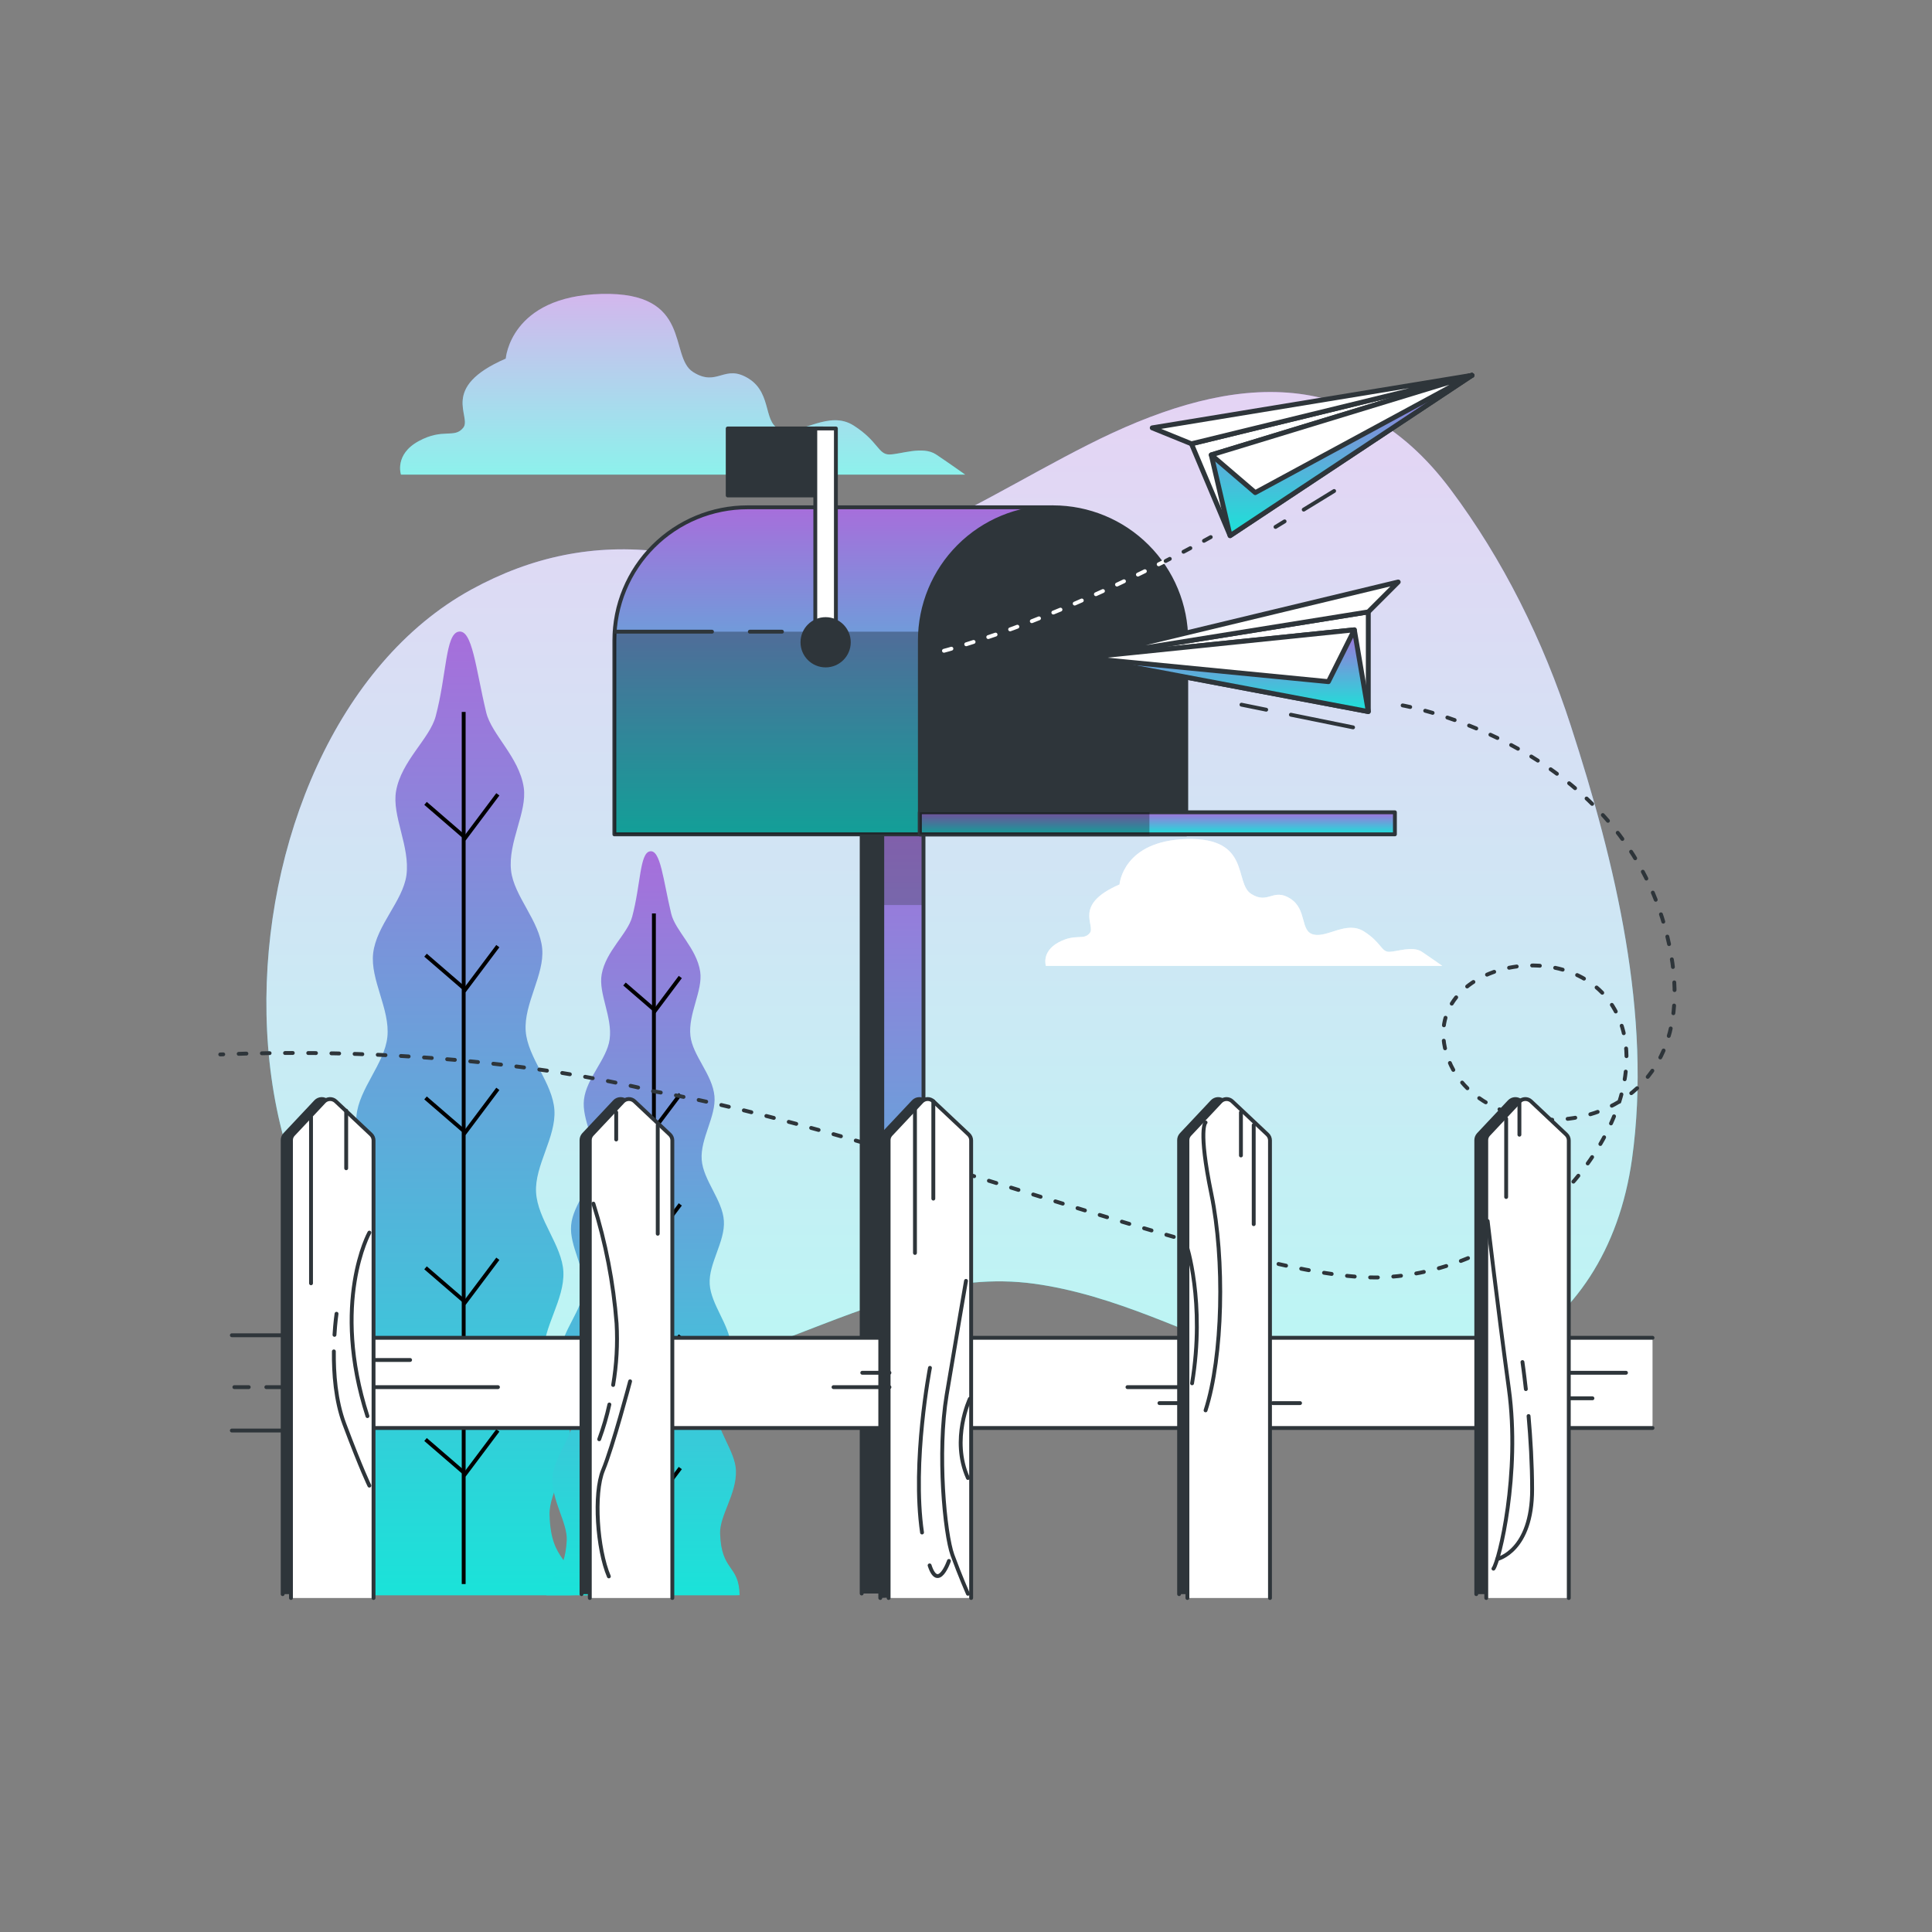 <svg width="500" height="500" viewBox="0 0 500 500" fill="none" xmlns="http://www.w3.org/2000/svg">
<rect x="0" y="0" width="500" height="500" fill="#808080" stroke="none"/>
<path d="M122 152.56C137.56 144.04 153.77 140.62 171.46 142.81C193.25 145.5 210.46 148.67 231.31 140.55C248.84 133.73 264.85 123.55 281.57 115.11C315.77 97.76 349.72 92.39 375.36 126.61C389 144.82 399.36 165.73 406.51 187.79C418.07 223.38 427.57 262.79 422.36 299.96C415.77 347.08 375.36 369.2 327.02 352.13C307.47 345.23 288.6 335.13 267.75 332.24C224.12 326.18 188.16 366.24 135.84 356.5C45.66 339.74 52.321 190.71 122 152.56Z" fill="url(#paint0_linear_621_12315)"/>
<path opacity="0.7" d="M122 152.56C137.56 144.04 153.77 140.62 171.46 142.81C193.25 145.5 210.46 148.67 231.31 140.55C248.84 133.73 264.85 123.55 281.57 115.11C315.77 97.76 349.72 92.39 375.36 126.61C389 144.82 399.36 165.73 406.51 187.79C418.07 223.38 427.57 262.79 422.36 299.96C415.77 347.08 375.36 369.2 327.02 352.13C307.47 345.23 288.6 335.13 267.75 332.24C224.12 326.18 188.16 366.24 135.84 356.5C45.66 339.74 52.321 190.71 122 152.56Z" fill="white"/>
<path d="M108.35 114.17C114.7 110.7 117.58 113.59 119.89 110.7C122.2 107.81 113.54 100.31 130.89 92.81C130.89 92.81 132.04 76.65 155.71 76.07C179.38 75.49 173 92.23 179.35 96.27C185.7 100.31 187.43 94 193.78 98C200.13 102 197.24 110.12 202.43 111.27C207.62 112.42 214.56 106.08 220.91 110.12C227.26 114.16 227.26 117.62 230.14 117.62C233.02 117.62 238.8 115.31 242.26 117.62C245.72 119.93 249.77 122.82 249.77 122.82H103.77C103.77 122.82 102 117.63 108.35 114.17Z" fill="url(#paint1_linear_621_12315)"/>
<path opacity="0.5" d="M108.35 114.17C114.7 110.7 117.58 113.59 119.89 110.7C122.2 107.81 113.54 100.31 130.89 92.81C130.89 92.81 132.04 76.65 155.71 76.07C179.38 75.49 173 92.23 179.35 96.27C185.7 100.31 187.43 94 193.78 98C200.13 102 197.24 110.12 202.43 111.27C207.62 112.42 214.56 106.08 220.91 110.12C227.26 114.16 227.26 117.62 230.14 117.62C233.02 117.62 238.8 115.31 242.26 117.62C245.72 119.93 249.77 122.82 249.77 122.82H103.77C103.77 122.82 102 117.63 108.35 114.17Z" fill="white"/>
<path d="M273.92 243.9C278.38 241.47 280.41 243.49 282.03 241.47C283.65 239.45 277.57 234.17 289.73 228.9C289.73 228.9 290.54 217.55 307.17 217.14C323.8 216.73 319.33 228.49 323.79 231.33C328.25 234.17 329.46 229.71 333.92 232.55C338.38 235.39 336.36 241.06 340 241.87C343.64 242.68 348.52 238.22 353 241.06C357.48 243.9 357.46 246.33 359.48 246.33C361.5 246.33 365.57 244.71 368 246.33C370.43 247.95 373.27 249.98 373.27 249.98H270.68C270.68 249.98 269.46 246.33 273.92 243.9Z" fill="white"/>
<path opacity="0.5" d="M273.92 243.9C278.38 241.47 280.41 243.49 282.03 241.47C283.65 239.45 277.57 234.17 289.73 228.9C289.73 228.9 290.54 217.55 307.17 217.14C323.8 216.73 319.33 228.49 323.79 231.33C328.25 234.17 329.46 229.71 333.92 232.55C338.38 235.39 336.36 241.06 340 241.87C343.64 242.68 348.52 238.22 353 241.06C357.48 243.9 357.46 246.33 359.48 246.33C361.5 246.33 365.57 244.71 368 246.33C370.43 247.95 373.27 249.98 373.27 249.98H270.68C270.68 249.98 269.46 246.33 273.92 243.9Z" fill="white"/>
<path d="M147.132 412.87H83.932C85.142 405.14 90.112 406.5 90.772 394.52C91.102 388.52 85.512 381.02 86.002 373.1C86.402 366.57 92.832 359.88 93.332 352.41C93.782 345.67 88.332 338.19 88.822 330.93C89.332 324.07 95.822 317.48 96.432 310.34C96.992 303.34 91.612 295.83 92.252 288.79C92.892 281.75 99.522 275.28 100.252 268.34C100.982 261.21 95.772 253.53 96.572 246.71C97.412 239.46 104.252 233.2 105.182 226.52C106.182 219.09 101.372 211.15 102.502 204.73C103.892 196.87 111.212 191.18 112.752 185.38C115.622 174.57 115.262 164.16 118.652 163.48C122.262 162.76 123.092 172.97 125.832 184.38C127.212 190.11 134.362 195.92 135.542 203.79C136.492 210.16 131.432 217.91 132.262 225.31C133.002 231.94 139.672 238.31 140.322 245.52C140.932 252.3 135.522 259.77 136.052 266.86C136.572 273.75 143.052 280.32 143.482 287.32C143.912 294.32 138.352 301.64 138.732 308.55C139.122 315.63 145.472 322.32 145.802 329.13C146.142 336.34 140.452 343.61 140.732 350.29C141.042 357.7 147.302 364.48 147.532 370.96C147.812 378.82 142.042 386.07 142.222 392.06C142.602 405.06 148.552 402.35 148.762 412.81L147.132 412.87Z" fill="url(#paint2_linear_621_12315)"/>
<path d="M120 184.25V409.95" stroke="black" stroke-miterlimit="10"/>
<path d="M110.13 207.91L120.42 216.8L128.84 205.57" stroke="black" stroke-miterlimit="10"/>
<path d="M110.13 247.2L120.42 256.08L128.84 244.86" stroke="black" stroke-miterlimit="10"/>
<path d="M110.13 284.14L120.42 293.03L128.84 281.8" stroke="black" stroke-miterlimit="10"/>
<path d="M110.13 328.11L120.42 336.99L128.84 325.77" stroke="black" stroke-miterlimit="10"/>
<path d="M110.13 372.54L120.42 381.42L128.84 370.2" stroke="black" stroke-miterlimit="10"/>
<path d="M190.18 412.87H141.39C142.33 406.87 146.16 407.95 146.67 398.71C146.93 394.05 142.62 388.29 142.99 382.17C143.3 377.17 148.26 371.96 148.65 366.17C149 360.97 144.76 355.17 145.17 349.59C145.56 344.29 150.59 339.21 151.04 333.7C151.49 328.19 147.32 322.49 147.81 317.06C148.3 311.63 153.43 306.63 153.97 301.28C154.53 295.77 150.51 289.85 151.13 284.57C151.78 278.98 157.06 274.15 157.77 269C158.57 263.26 154.83 257.13 155.71 252.18C156.78 246.11 162.43 241.71 163.61 237.24C165.83 228.9 165.55 220.85 168.17 220.33C170.96 219.77 171.6 227.65 173.71 236.47C174.77 240.89 180.3 245.38 181.21 251.47C181.94 256.39 178.04 262.37 178.68 268.08C179.25 273.2 184.39 278.08 184.9 283.68C185.37 288.91 181.19 294.68 181.6 300.15C182 305.47 186.99 310.54 187.34 315.94C187.69 321.34 183.34 327 183.67 332.33C184 337.66 188.87 342.96 189.12 348.22C189.39 353.78 185 359.39 185.21 364.55C185.45 370.27 190.28 375.55 190.46 380.55C190.68 386.61 186.22 392.22 186.36 396.83C186.66 406.83 191.25 404.78 191.41 412.83L190.18 412.87Z" fill="url(#paint3_linear_621_12315)"/>
<path d="M169.23 236.4V410.62" stroke="black" stroke-miterlimit="10"/>
<path d="M161.619 254.66L169.559 261.52L176.059 252.85" stroke="black" stroke-miterlimit="10"/>
<path d="M161.619 284.98L169.559 291.84L176.059 283.18" stroke="black" stroke-miterlimit="10"/>
<path d="M161.619 313.5L169.559 320.36L176.059 311.7" stroke="black" stroke-miterlimit="10"/>
<path d="M161.619 347.44L169.559 354.3L176.059 345.63" stroke="black" stroke-miterlimit="10"/>
<path d="M161.619 381.74L169.559 388.59L176.059 379.93" stroke="black" stroke-miterlimit="10"/>
<path d="M233.672 412.4V210.22H223.002V412.4" fill="#2E353A"/>
<path d="M233.672 412.4V210.22H223.002V412.4" stroke="#2E353A" stroke-linecap="round" stroke-linejoin="round"/>
<path d="M239 412.4V210.22H228.33V412.4" fill="url(#paint4_linear_621_12315)"/>
<path d="M239 412.4V210.22H228.33V412.4" stroke="#2E353A" stroke-linecap="round" stroke-linejoin="round"/>
<g style="mix-blend-mode:multiply" opacity="0.3">
<path d="M228.33 210.22H239V234.22H228.33V210.22Z" fill="#2E353A"/>
</g>
<path d="M193.471 131.29H272.531L238.071 215.93H159.001V165.75C159.001 161.224 159.893 156.742 161.625 152.56C163.358 148.379 165.897 144.58 169.098 141.38C172.299 138.18 176.099 135.641 180.281 133.91C184.463 132.179 188.945 131.289 193.471 131.29Z" fill="url(#paint5_linear_621_12315)" stroke="#2E353A" stroke-linecap="round" stroke-linejoin="round"/>
<g style="mix-blend-mode:multiply" opacity="0.3">
<path d="M244.102 201.11L238.102 215.93H159.002V165.75C159.002 164.99 159.002 164.23 159.082 163.48H244.082L244.102 201.11Z" fill="black"/>
</g>
<path d="M194.051 163.48H202.371" stroke="#2E353A" stroke-linecap="round" stroke-linejoin="round"/>
<path d="M159.082 163.48H184.262" stroke="#2E353A" stroke-linecap="round" stroke-linejoin="round"/>
<path d="M272.53 131.29C263.388 131.29 254.62 134.922 248.156 141.386C241.692 147.85 238.06 156.618 238.06 165.76V215.94H307V165.75C306.997 156.61 303.365 147.845 296.9 141.383C290.436 134.92 281.67 131.29 272.53 131.29Z" fill="#2E353A" stroke="#2E353A" stroke-linecap="round" stroke-linejoin="round"/>
<path d="M238.069 210.22H297.469V215.93H238.069V210.22Z" fill="url(#paint6_linear_621_12315)" stroke="#2E353A" stroke-linecap="round" stroke-linejoin="round"/>
<path d="M238.07 210.22H361V215.93H238.07V210.22Z" fill="url(#paint7_linear_621_12315)" stroke="#2E353A" stroke-linecap="round" stroke-linejoin="round"/>
<path opacity="0.3" d="M238.069 210.22H297.469V215.93H238.069V210.22Z" fill="black"/>
<path d="M188.33 110.89H213V128.22H188.33V110.89Z" fill="#2E353A" stroke="#2E353A" stroke-linecap="round" stroke-linejoin="round"/>
<path d="M210.998 110.89H216.328V164.89H210.998V110.89Z" fill="white" stroke="#2E353A" stroke-linecap="round" stroke-linejoin="round"/>
<path d="M213.672 172.22C210.358 172.22 207.672 169.534 207.672 166.22C207.672 162.906 210.358 160.22 213.672 160.22C216.986 160.22 219.672 162.906 219.672 166.22C219.672 169.534 216.986 172.22 213.672 172.22Z" fill="#2E353A" stroke="#2E353A" stroke-linecap="round" stroke-linejoin="round"/>
<path d="M301.66 145.15C287.74 152.22 263.54 163.55 241.22 169.25" stroke="white" stroke-linecap="round" stroke-linejoin="round" stroke-dasharray="2 4"/>
<path d="M313.34 139C313.34 139 308.88 141.52 301.66 145.19" stroke="#2E353A" stroke-linecap="round" stroke-linejoin="round" stroke-dasharray="2 4"/>
<path d="M318.35 138.63L308.34 114.85L380.93 97.14L318.35 138.63Z" fill="white" stroke="#2E353A" stroke-width="1.263" stroke-linecap="round" stroke-linejoin="round"/>
<path d="M313.47 117.73L318.35 138.63L380.93 97.14L313.47 117.73Z" fill="url(#paint8_linear_621_12315)" stroke="#2E353A" stroke-width="1.263" stroke-linecap="round" stroke-linejoin="round"/>
<path d="M313.47 117.73L324.86 127.49L380.93 97.14L313.47 117.73Z" fill="white" stroke="#2E353A" stroke-width="1.263" stroke-linecap="round" stroke-linejoin="round"/>
<path d="M308.34 114.85L298.2 110.73L380.93 97.14L308.34 114.85Z" fill="white" stroke="#2E353A" stroke-width="1.263" stroke-linecap="round" stroke-linejoin="round"/>
<path d="M332.453 134.93L330.103 136.37" stroke="#2E353A" stroke-linecap="round" stroke-linejoin="round"/>
<path d="M345.27 127.07L337.4 131.89" stroke="#2E353A" stroke-linecap="round" stroke-linejoin="round"/>
<path d="M354.113 184.15V158.36L280.333 170.22L354.113 184.15Z" fill="white" stroke="#2E353A" stroke-width="1.263" stroke-linecap="round" stroke-linejoin="round"/>
<path d="M350.503 163L354.113 184.15L280.333 170.22L350.503 163Z" fill="url(#paint9_linear_621_12315)" stroke="#2E353A" stroke-width="1.263" stroke-linecap="round" stroke-linejoin="round"/>
<path d="M350.5 163L343.79 176.41L280.33 170.22L350.5 163Z" fill="white" stroke="#2E353A" stroke-width="1.263" stroke-linecap="round" stroke-linejoin="round"/>
<path d="M354.112 158.36L361.852 150.62L280.332 170.22L354.112 158.36Z" fill="white" stroke="#2E353A" stroke-width="1.263" stroke-linecap="round" stroke-linejoin="round"/>
<path d="M327.691 183.67L321.291 182.37" stroke="#2E353A" stroke-linecap="round" stroke-linejoin="round"/>
<path d="M350.172 188.24L334.082 184.97" stroke="#2E353A" stroke-linecap="round" stroke-linejoin="round"/>
<path d="M363.001 182.56C363.001 182.56 421.001 192.56 432.001 244.56C443.001 296.56 385.001 299.56 375.001 274.56C365.001 249.56 409.001 239.56 419.001 263.56C429.001 287.56 399.001 328.56 358.001 330.56C323.931 332.22 228.411 292.45 169.001 282.4C169.001 282.4 125.001 270.22 57.001 272.89" stroke="#2E353A" stroke-linecap="round" stroke-linejoin="round" stroke-dasharray="2 4"/>
<path d="M76.672 345.56H60.002" stroke="#2E353A" stroke-linecap="round" stroke-linejoin="round"/>
<path d="M76.672 370.22H60.002" stroke="#2E353A" stroke-linecap="round" stroke-linejoin="round"/>
<path d="M427.672 369.56H78.672V346.22H427.672" fill="white"/>
<path d="M427.672 369.56H78.672V346.22H427.672" stroke="#2E353A" stroke-linecap="round" stroke-linejoin="round"/>
<path d="M403.41 412.56V295.14C403.41 294.852 403.351 294.567 403.238 294.302C403.124 294.038 402.959 293.799 402.75 293.6L393.63 285.01C393.219 284.626 392.674 284.42 392.112 284.437C391.55 284.454 391.017 284.692 390.63 285.1L382.63 293.61C382.267 294.006 382.064 294.523 382.06 295.06V412.56" fill="#2E353A"/>
<path d="M403.41 412.56V295.14C403.41 294.852 403.351 294.567 403.238 294.302C403.124 294.038 402.959 293.799 402.75 293.6L393.63 285.01C393.219 284.626 392.674 284.42 392.112 284.437C391.55 284.454 391.017 284.692 390.63 285.1L382.63 293.61C382.267 294.006 382.064 294.523 382.06 295.06V412.56" stroke="#2E353A" stroke-linecap="round" stroke-linejoin="round"/>
<path d="M406 413.56V295.14C406 294.851 405.941 294.565 405.826 294.3C405.71 294.035 405.542 293.797 405.33 293.6L396.21 285.01C396.007 284.819 395.769 284.669 395.508 284.57C395.248 284.471 394.97 284.424 394.691 284.433C394.413 284.441 394.138 284.504 393.884 284.619C393.63 284.733 393.401 284.897 393.21 285.1L385.21 293.61C384.843 294.003 384.639 294.522 384.64 295.06V413.56" fill="white"/>
<path d="M406 413.56V295.14C406 294.851 405.941 294.565 405.826 294.3C405.71 294.035 405.542 293.797 405.33 293.6L396.21 285.01C396.007 284.819 395.769 284.669 395.508 284.57C395.248 284.471 394.97 284.424 394.691 284.433C394.413 284.441 394.138 284.504 393.884 284.619C393.63 284.733 393.401 284.897 393.21 285.1L385.21 293.61C384.843 294.003 384.639 294.522 384.64 295.06V413.56" stroke="#2E353A" stroke-linecap="round" stroke-linejoin="round"/>
<path d="M326.512 412.56V295.14C326.512 294.852 326.453 294.567 326.34 294.302C326.226 294.038 326.06 293.799 325.852 293.6L316.722 285.01C316.519 284.819 316.28 284.669 316.02 284.57C315.759 284.471 315.482 284.424 315.203 284.433C314.924 284.441 314.65 284.504 314.396 284.619C314.142 284.733 313.913 284.897 313.722 285.1L305.722 293.61C305.355 294.003 305.151 294.522 305.152 295.06V412.56" fill="#2E353A"/>
<path d="M326.512 412.56V295.14C326.512 294.852 326.453 294.567 326.34 294.302C326.226 294.038 326.06 293.799 325.852 293.6L316.722 285.01C316.519 284.819 316.28 284.669 316.02 284.57C315.759 284.471 315.482 284.424 315.203 284.433C314.924 284.441 314.65 284.504 314.396 284.619C314.142 284.733 313.913 284.897 313.722 285.1L305.722 293.61C305.355 294.003 305.151 294.522 305.152 295.06V412.56" stroke="#2E353A" stroke-linecap="round" stroke-linejoin="round"/>
<path d="M328.672 413.56V295.14C328.672 294.851 328.613 294.565 328.498 294.3C328.382 294.035 328.214 293.797 328.002 293.6L318.882 285.01C318.471 284.626 317.925 284.42 317.363 284.437C316.801 284.454 316.269 284.692 315.882 285.1L307.882 293.61C307.512 294.002 307.305 294.521 307.302 295.06V413.56" fill="white"/>
<path d="M328.672 413.56V295.14C328.672 294.851 328.613 294.565 328.498 294.3C328.382 294.035 328.214 293.797 328.002 293.6L318.882 285.01C318.471 284.626 317.925 284.42 317.363 284.437C316.801 284.454 316.269 284.692 315.882 285.1L307.882 293.61C307.512 294.002 307.305 294.521 307.302 295.06V413.56" stroke="#2E353A" stroke-linecap="round" stroke-linejoin="round"/>
<path d="M249.184 412.56V295.14C249.184 294.851 249.125 294.565 249.009 294.3C248.894 294.035 248.725 293.797 248.514 293.6L239.394 285.01C238.983 284.626 238.437 284.42 237.875 284.437C237.313 284.454 236.781 284.692 236.394 285.1L228.394 293.61C228.024 294.002 227.816 294.521 227.814 295.06V413.56" fill="#2E353A"/>
<path d="M249.184 412.56V295.14C249.184 294.851 249.125 294.565 249.009 294.3C248.894 294.035 248.725 293.797 248.514 293.6L239.394 285.01C238.983 284.626 238.437 284.42 237.875 284.437C237.313 284.454 236.781 284.692 236.394 285.1L228.394 293.61C228.024 294.002 227.816 294.521 227.814 295.06V413.56" stroke="#2E353A" stroke-linecap="round" stroke-linejoin="round"/>
<path d="M251.332 413.56V295.14C251.332 294.852 251.273 294.567 251.16 294.302C251.046 294.038 250.88 293.799 250.672 293.6L241.542 285.01C241.339 284.819 241.101 284.669 240.84 284.57C240.58 284.471 240.302 284.424 240.023 284.433C239.745 284.441 239.47 284.504 239.216 284.619C238.962 284.733 238.733 284.897 238.542 285.1L230.542 293.61C230.175 294.003 229.971 294.522 229.972 295.06V413.56" fill="white"/>
<path d="M251.332 413.56V295.14C251.332 294.852 251.273 294.567 251.16 294.302C251.046 294.038 250.88 293.799 250.672 293.6L241.542 285.01C241.339 284.819 241.101 284.669 240.84 284.57C240.58 284.471 240.302 284.424 240.023 284.433C239.745 284.441 239.47 284.504 239.216 284.619C238.962 284.733 238.733 284.897 238.542 285.1L230.542 293.61C230.175 294.003 229.971 294.522 229.972 295.06V413.56" stroke="#2E353A" stroke-linecap="round" stroke-linejoin="round"/>
<path d="M171.844 412.56V295.14C171.844 294.852 171.785 294.567 171.672 294.302C171.558 294.038 171.392 293.799 171.184 293.6L162.064 285.01C161.653 284.626 161.107 284.42 160.545 284.437C159.983 284.454 159.451 284.692 159.064 285.1L151.064 293.61C150.701 294.006 150.498 294.523 150.494 295.06V412.56" fill="#2E353A"/>
<path d="M171.844 412.56V295.14C171.844 294.852 171.785 294.567 171.672 294.302C171.558 294.038 171.392 293.799 171.184 293.6L162.064 285.01C161.653 284.626 161.107 284.42 160.545 284.437C159.983 284.454 159.451 284.692 159.064 285.1L151.064 293.61C150.701 294.006 150.498 294.523 150.494 295.06V412.56" stroke="#2E353A" stroke-linecap="round" stroke-linejoin="round"/>
<path d="M174 413.56V295.14C174 294.851 173.941 294.565 173.826 294.3C173.71 294.035 173.542 293.797 173.33 293.6L164.21 285.01C164.007 284.819 163.769 284.669 163.508 284.57C163.248 284.471 162.97 284.424 162.691 284.433C162.413 284.441 162.138 284.504 161.884 284.619C161.63 284.733 161.401 284.897 161.21 285.1L153.21 293.61C152.843 294.003 152.639 294.522 152.64 295.06V413.56" fill="white"/>
<path d="M174 413.56V295.14C174 294.851 173.941 294.565 173.826 294.3C173.71 294.035 173.542 293.797 173.33 293.6L164.21 285.01C164.007 284.819 163.769 284.669 163.508 284.57C163.248 284.471 162.97 284.424 162.691 284.433C162.413 284.441 162.138 284.504 161.884 284.619C161.63 284.733 161.401 284.897 161.21 285.1L153.21 293.61C152.843 294.003 152.639 294.522 152.64 295.06V413.56" stroke="#2E353A" stroke-linecap="round" stroke-linejoin="round"/>
<path d="M94.512 412.56V295.14C94.511 294.852 94.453 294.567 94.34 294.302C94.226 294.038 94.06 293.799 93.852 293.6L84.722 285.01C84.519 284.819 84.281 284.669 84.02 284.57C83.759 284.471 83.482 284.424 83.203 284.433C82.924 284.441 82.65 284.504 82.396 284.619C82.142 284.733 81.913 284.897 81.722 285.1L73.722 293.61C73.355 294.003 73.151 294.522 73.152 295.06V412.56" fill="#2E353A"/>
<path d="M94.512 412.56V295.14C94.511 294.852 94.453 294.567 94.34 294.302C94.226 294.038 94.06 293.799 93.852 293.6L84.722 285.01C84.519 284.819 84.281 284.669 84.02 284.57C83.759 284.471 83.482 284.424 83.203 284.433C82.924 284.441 82.65 284.504 82.396 284.619C82.142 284.733 81.913 284.897 81.722 285.1L73.722 293.61C73.355 294.003 73.151 294.522 73.152 295.06V412.56" stroke="#2E353A" stroke-linecap="round" stroke-linejoin="round"/>
<path d="M96.672 413.56V295.14C96.672 294.851 96.613 294.565 96.498 294.3C96.382 294.035 96.213 293.797 96.002 293.6L86.882 285.01C86.471 284.626 85.925 284.42 85.363 284.437C84.801 284.454 84.269 284.692 83.882 285.1L75.882 293.61C75.512 294.002 75.305 294.521 75.302 295.06V413.56" fill="white"/>
<path d="M96.672 413.56V295.14C96.672 294.851 96.613 294.565 96.498 294.3C96.382 294.035 96.213 293.797 96.002 293.6L86.882 285.01C86.471 284.626 85.925 284.42 85.363 284.437C84.801 284.454 84.269 284.692 83.882 285.1L75.882 293.61C75.512 294.002 75.305 294.521 75.302 295.06V413.56" stroke="#2E353A" stroke-linecap="round" stroke-linejoin="round"/>
<path d="M393.223 285.1V293.66" stroke="#2E353A" stroke-linecap="round" stroke-linejoin="round"/>
<path d="M389.793 289.52V309.78" stroke="#2E353A" stroke-linecap="round" stroke-linejoin="round"/>
<path d="M324.461 291.18V316.81" stroke="#2E353A" stroke-linecap="round" stroke-linejoin="round"/>
<path d="M321.152 287.87V299.03" stroke="#2E353A" stroke-linecap="round" stroke-linejoin="round"/>
<path d="M241.543 285.01V310.2" stroke="#2E353A" stroke-linecap="round" stroke-linejoin="round"/>
<path d="M236.793 287.04V324.26" stroke="#2E353A" stroke-linecap="round" stroke-linejoin="round"/>
<path d="M170.223 291.18V319.29" stroke="#2E353A" stroke-linecap="round" stroke-linejoin="round"/>
<path d="M159.473 287.87V294.9" stroke="#2E353A" stroke-linecap="round" stroke-linejoin="round"/>
<path d="M89.594 287.45V302.34" stroke="#2E353A" stroke-linecap="round" stroke-linejoin="round"/>
<path d="M80.492 289.11V332.11" stroke="#2E353A" stroke-linecap="round" stroke-linejoin="round"/>
<path d="M97.033 351.96H106.133" stroke="#2E353A" stroke-linecap="round" stroke-linejoin="round"/>
<path d="M97.031 358.99H128.871" stroke="#2E353A" stroke-linecap="round" stroke-linejoin="round"/>
<path d="M215.714 358.99H230.184" stroke="#2E353A" stroke-linecap="round" stroke-linejoin="round"/>
<path d="M291.792 358.99H306.262" stroke="#2E353A" stroke-linecap="round" stroke-linejoin="round"/>
<path d="M406.331 355.27H420.801" stroke="#2E353A" stroke-linecap="round" stroke-linejoin="round"/>
<path d="M406.331 361.88H412.121" stroke="#2E353A" stroke-linecap="round" stroke-linejoin="round"/>
<path d="M223.154 355.27H230.184" stroke="#2E353A" stroke-linecap="round" stroke-linejoin="round"/>
<path d="M300.064 363.12H307.094" stroke="#2E353A" stroke-linecap="round" stroke-linejoin="round"/>
<path d="M329.423 363.12H336.453" stroke="#2E353A" stroke-linecap="round" stroke-linejoin="round"/>
<path d="M68.921 358.99H75.121" stroke="#2E353A" stroke-linecap="round" stroke-linejoin="round"/>
<path d="M60.651 358.99H64.371" stroke="#2E353A" stroke-linecap="round" stroke-linejoin="round"/>
<path d="M385.002 316C385.002 316 387.502 337.49 390.502 359.48C393.502 381.47 388.002 403.97 386.502 405.97" stroke="#2E353A" stroke-linecap="round" stroke-linejoin="round"/>
<path d="M394.891 359.5C394.411 355.21 394.011 352.5 394.011 352.5" stroke="#2E353A" stroke-linecap="round" stroke-linejoin="round"/>
<path d="M387.512 403.47C387.512 403.47 396.512 401.47 396.512 385.47C396.512 378.9 396.092 372.17 395.592 366.47" stroke="#2E353A" stroke-linecap="round" stroke-linejoin="round"/>
<path d="M312 290.5C312 290.5 310 292 313.5 309C317 326 316.5 351 312 365" stroke="#2E353A" stroke-linecap="round" stroke-linejoin="round"/>
<path d="M307.003 322C307.003 322 312.003 337 308.503 358" stroke="#2E353A" stroke-linecap="round" stroke-linejoin="round"/>
<path d="M250 331.49C250 331.49 247.5 345.99 245 360.98C242.5 375.97 244.5 396.98 246.5 402.47C248.5 407.96 250.5 412.47 250.5 412.47" stroke="#2E353A" stroke-linecap="round" stroke-linejoin="round"/>
<path d="M240.582 405.12C242.812 411.96 245.582 403.97 245.582 403.97" stroke="#2E353A" stroke-linecap="round" stroke-linejoin="round"/>
<path d="M240.672 354C240.672 354 235.962 378.31 238.622 396.61" stroke="#2E353A" stroke-linecap="round" stroke-linejoin="round"/>
<path d="M251 362C251 362 246 372.5 250.5 382.5" stroke="#2E353A" stroke-linecap="round" stroke-linejoin="round"/>
<path d="M157.703 363.48C157.034 366.537 156.155 369.544 155.073 372.48" stroke="#2E353A" stroke-linecap="round" stroke-linejoin="round"/>
<path d="M153.571 311.5C156.744 321.571 158.757 331.972 159.571 342.5C159.87 347.827 159.572 353.17 158.681 358.43" stroke="#2E353A" stroke-linecap="round" stroke-linejoin="round"/>
<path d="M163.07 357.48C163.07 357.48 158.57 374.48 156.07 380.48C153.57 386.48 154.57 400.97 157.57 407.97" stroke="#2E353A" stroke-linecap="round" stroke-linejoin="round"/>
<path d="M95.594 319C95.594 319 85.594 337 95.094 366.49" stroke="#2E353A" stroke-linecap="round" stroke-linejoin="round"/>
<path d="M86.404 349.74C86.344 355.36 86.844 362.48 89.094 368.48C93.594 380.48 95.594 384.48 95.594 384.48" stroke="#2E353A" stroke-linecap="round" stroke-linejoin="round"/>
<path d="M87.094 340C87.094 340 86.764 342.15 86.564 345.46" stroke="#2E353A" stroke-linecap="round" stroke-linejoin="round"/>
<defs>
<linearGradient id="paint0_linear_621_12315" x1="246.383" y1="101.452" x2="246.383" y2="358.034" gradientUnits="userSpaceOnUse">
<stop stop-color="#A76EDB"/>
<stop offset="1" stop-color="#1AE3D9"/>
</linearGradient>
<linearGradient id="paint1_linear_621_12315" x1="176.656" y1="76.055" x2="176.656" y2="122.82" gradientUnits="userSpaceOnUse">
<stop stop-color="#A76EDB"/>
<stop offset="1" stop-color="#1AE3D9"/>
</linearGradient>
<linearGradient id="paint2_linear_621_12315" x1="116.347" y1="163.444" x2="116.347" y2="412.87" gradientUnits="userSpaceOnUse">
<stop stop-color="#A76EDB"/>
<stop offset="1" stop-color="#1AE3D9"/>
</linearGradient>
<linearGradient id="paint3_linear_621_12315" x1="166.4" y1="220.302" x2="166.4" y2="412.87" gradientUnits="userSpaceOnUse">
<stop stop-color="#A76EDB"/>
<stop offset="1" stop-color="#1AE3D9"/>
</linearGradient>
<linearGradient id="paint4_linear_621_12315" x1="233.665" y1="210.22" x2="233.665" y2="412.4" gradientUnits="userSpaceOnUse">
<stop stop-color="#A76EDB"/>
<stop offset="1" stop-color="#1AE3D9"/>
</linearGradient>
<linearGradient id="paint5_linear_621_12315" x1="215.766" y1="131.29" x2="215.766" y2="215.93" gradientUnits="userSpaceOnUse">
<stop stop-color="#A76EDB"/>
<stop offset="1" stop-color="#1AE3D9"/>
</linearGradient>
<linearGradient id="paint6_linear_621_12315" x1="267.769" y1="210.22" x2="267.769" y2="215.93" gradientUnits="userSpaceOnUse">
<stop stop-color="#A76EDB"/>
<stop offset="1" stop-color="#1AE3D9"/>
</linearGradient>
<linearGradient id="paint7_linear_621_12315" x1="299.535" y1="210.22" x2="299.535" y2="215.93" gradientUnits="userSpaceOnUse">
<stop stop-color="#A76EDB"/>
<stop offset="1" stop-color="#1AE3D9"/>
</linearGradient>
<linearGradient id="paint8_linear_621_12315" x1="347.2" y1="97.14" x2="347.2" y2="138.63" gradientUnits="userSpaceOnUse">
<stop stop-color="#A76EDB"/>
<stop offset="1" stop-color="#1AE3D9"/>
</linearGradient>
<linearGradient id="paint9_linear_621_12315" x1="317.223" y1="163" x2="317.223" y2="184.15" gradientUnits="userSpaceOnUse">
<stop stop-color="#A76EDB"/>
<stop offset="1" stop-color="#1AE3D9"/>
</linearGradient>
</defs>
</svg>
